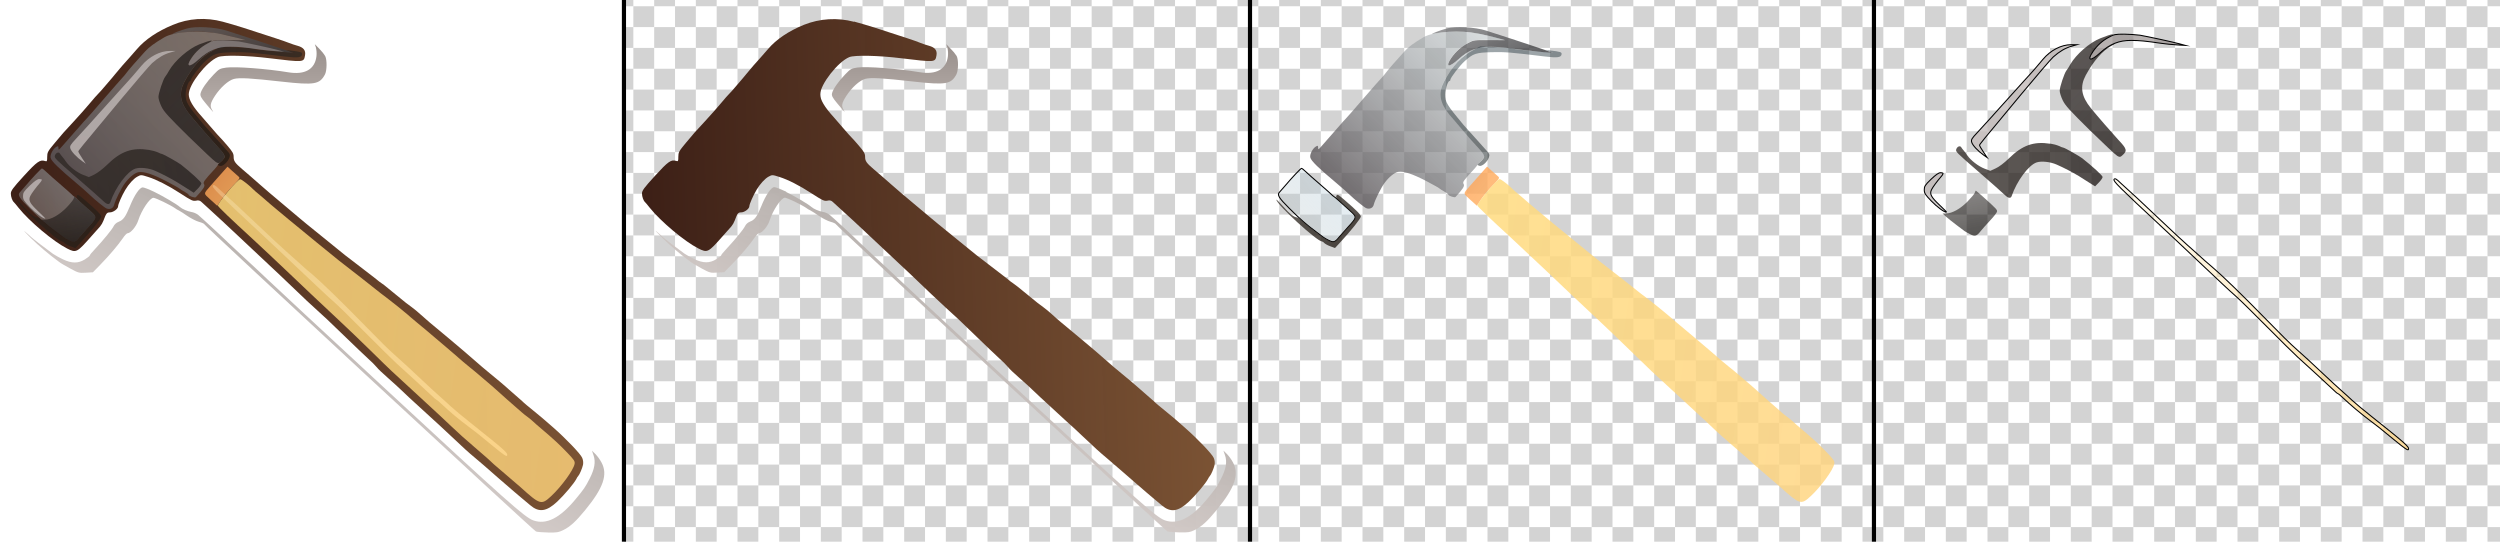 <?xml version="1.0" encoding="utf-8"?>
<!-- Generator: Adobe Illustrator 26.5.0, SVG Export Plug-In . SVG Version: 6.00 Build 0)  -->
<svg version="1.1" id="图层_1" xmlns="http://www.w3.org/2000/svg" xmlns:xlink="http://www.w3.org/1999/xlink" x="0px" y="0px"
	 viewBox="0 0 2400 520" style="enable-background:new 0 0 2400 520;" xml:space="preserve">
<style type="text/css">
	.st0{fill:none;}
	.st1{fill:#D3D3D3;}
	.st2{fill:url(#SVGID_1_);}
	.st3{fill:url(#bc1559d0-0185-425d-ae87-b48bf67afad0_00000166648657515991188870000002010568606511594381_);}
	.st4{fill:url(#b9acd7f0-92e9-4a30-8074-8485a3c92084_00000026135694591683535760000005679598316076772283_);}
	.st5{fill:url(#a2fa6891-f517-4d29-8d3f-0a565e87eb6e_00000000923609073486055990000016561537055432272771_);}
	.st6{fill:url(#ec6b7a18-6453-4bbb-9971-4043983d5620_00000125602384281612831550000011677056644453171894_);}
	.st7{fill:url(#e9737e71-72a0-44cf-85d5-81fd9181394d_00000054968866968777236180000002609526068020483232_);}
	.st8{fill:url(#a53a8b0b-6804-4a61-bf55-eed108537165_00000024691946405350931300000007225623292704475571_);}
	.st9{fill:url(#f98c0589-14c0-40f5-8b09-afb5a6743658_00000053509895583941033530000015778437292625882040_);}
	.st10{fill:url(#fad355a2-ec38-48be-a492-e7cdc6da7d0a_00000107565918863814780540000012857294570771102610_);}
	.st11{fill:url(#a47f2284-ecfa-44e3-ab7d-b2eb20ceeacf_00000176737720960120233850000016741635048619111857_);}
	.st12{fill:url(#a30c0e3b-776e-4ce7-9849-ea52b6db3e44_00000088835534677833067440000000138692653943552171_);}
	.st13{fill:url(#ec0686b8-50d1-4aff-834a-acb8272dc734_00000055675748929444840880000014549661069852713120_);}
	.st14{fill:url(#ac1ad38b-b384-4259-a44d-5639575f65ce_00000128475260504495508310000008892840808946643335_);}
	.st15{fill:url(#ab1dc3a6-a23b-452b-9578-8978c3be0ce3_00000112595648604259956380000004752485705963987104_);}
	.st16{fill:url(#b68d23b3-de20-47b9-8d4a-da28dd15ffe5_00000004507898655273058720000007677332549583794609_);}
	.st17{fill:url(#bed9c75b-ef9e-4af1-bda9-e28d3203d044_00000164485999031628851680000007419609860747404191_);}
	.st18{fill:url(#a1d29797-92cb-4c37-be5b-a85eaa643f6f_00000168820760665953640120000017283851805339411386_);}
	.st19{fill:url(#b8efdeb2-1dc0-4231-92c4-e6c8841075af_00000119096677142055084610000002633520521419949731_);}
	.st20{fill:url(#b1f6b426-197b-40b5-b3ed-b15f0f3cebc6_00000044891615307719928570000003520066943155082368_);}
	.st21{fill:url(#ee907bc2-9560-4fdb-be75-4a7b7586d11b_00000086672611439678219680000010638556604818786989_);}
	.st22{fill:url(#bf0a06a9-a77a-41f5-94ab-d82f86d70e18_00000065041289848278308930000005874580465188531368_);}
	.st23{fill:url(#a6507248-010c-4335-a2d3-44ae034fe732_00000103240654239976015720000016408805853156337807_);}
	.st24{fill:url(#f74187cc-b79a-40c6-a5d6-4b3d1d0c1126_00000154389990409410533440000013037876612261672858_);}
	.st25{fill:url(#bc3f94fd-3c89-4fc8-afb1-5f423a45d9d8_00000119115002745016696610000003631636554020808619_);}
	.st26{fill:url(#a6ca3df6-e703-407f-b3b0-56b855c90e46_00000033329581876324262380000003984957245382407296_);}
	
		.st27{fill:url(#e1fa1dcf-9c00-4ef0-9eb4-83e6a6116eca_00000048501730852038524570000004867535451776367019_);stroke:#000000;stroke-miterlimit:10;}
	.st28{fill:url(#a0b0bc53-1426-473c-ae4c-7dc78756b7ca_00000080176240467927329960000013531519399314137500_);}
	.st29{fill:url(#abaead51-3898-41f1-869d-12c449450f00_00000122711735208997546910000004599806096373102512_);}
	.st30{fill:url(#ad210fde-ae81-4263-9963-1924d82ae71a_00000074425333004891243210000017134582409658663101_);}
	
		.st31{fill:url(#b9edac4c-3615-4bfa-b991-557a0b8c0cf2_00000173135405560322492840000015051361295483564210_);stroke:#000000;stroke-miterlimit:10;}
	
		.st32{fill:url(#f8d26aaf-d5e4-44ca-acdd-1dfff9ec1bc3_00000014618639695113128570000013741802450748770235_);stroke:#000000;stroke-miterlimit:10;}
	.st33{fill:url(#f4aed0ab-f900-4b5a-9250-8b869c685406_00000083055588768126762390000002858151779654885025_);}
	
		.st34{fill:url(#a97df928-f055-4993-b4c4-9219b700a520_00000016786167471770066570000008822692664162551970_);stroke:#000000;stroke-miterlimit:10;}
	
		.st35{fill:url(#efd1f8b4-69d0-41fd-af36-783cfa7c7966_00000011715708757292843080000004940559561218017922_);stroke:#000000;stroke-miterlimit:10;}
	.st36{fill:url(#bc54e4f4-2ca3-4607-bfa9-bbf93b8ac73c_00000091017080944987703740000000888601428265560225_);}
	.st37{fill:none;stroke:#000000;stroke-width:4;stroke-miterlimit:10;}
</style>
<pattern  y="520" width="40" height="40" patternUnits="userSpaceOnUse" id="f862c228-58f5-4f0a-aeec-092dba2" viewBox="0 -40 40 40" style="overflow:visible;">
	<g>
		<rect y="-40" class="st0" width="40" height="40"/>
		<rect y="-40" class="st0" width="40" height="40"/>
		<rect y="-40" class="st1" width="20" height="20"/>
		<rect x="20" y="-20" class="st1" width="20" height="20"/>
	</g>
</pattern>
<g id="b78ecba1-5a8f-4a2c-bb82-97e630b1e891">
	<pattern  id="SVGID_1_" xlink:href="#f862c228-58f5-4f0a-aeec-092dba2" patternTransform="matrix(1 0 0 1 68 26)">
	</pattern>
	<rect x="599" class="st2" width="1801" height="520"/>
	<g id="a0903049-013e-40a2-970c-b1716adbdcc1">
		
			<linearGradient id="bc1559d0-0185-425d-ae87-b48bf67afad0_00000169526424063180563950000000195508611432926398_" gradientUnits="userSpaceOnUse" x1="-466.165" y1="23.299" x2="-467.165" y2="23.329" gradientTransform="matrix(549.6 0 0 471.52 256763.281 -10737.202)">
			<stop  offset="0" style="stop-color:#7B5334"/>
			<stop  offset="1" style="stop-color:#3A1D14;stop-opacity:0.99"/>
		</linearGradient>
		
			<path id="bc1559d0-0185-425d-ae87-b48bf67afad0" style="fill:url(#bc1559d0-0185-425d-ae87-b48bf67afad0_00000169526424063180563950000000195508611432926398_);" d="
			M213.7,20.8c12.9,3.5,22.2,6.5,50.5,15.8c5.8,1.9,11.9,4,13.5,4.7c2.6,1,5.2,1.9,7.8,2.6c5.9,1.6,8.2,4.5,7.3,9.4
			c-1.2,6.6-1.1,6.6-34.1,2.6c-21.8-2.7-44.4-3.2-49.5-1.1c-10.9,4.4-28,26.2-28,35.8c0,5.2,4.1,12.1,12.9,21.8
			c1,1.1,5.1,5.8,9.1,10.5s7.6,8.7,8,9s3.5,3.7,6.9,7.7c5.2,6.1,6.2,7.8,6.2,11c0,4,1.3,5.9,8.1,11.7l7,6c2,1.7,6.7,5.8,10.5,9.2
			s13.2,11.4,20.9,17.8s15.4,12.9,17.1,14.4s4.7,3.9,6.5,5.4s10.3,8.4,18.9,15.3s16.6,13.5,18,14.6c12.1,9.4,22.5,17.3,27.5,21.1
			c1.2,0.9,2.4,1.8,3.5,2.8c1.3,1.1,2.6,2.1,4,3c1.9,1.3,4,2.9,4.6,3.5s2.8,2.4,4.9,4c5,4,11.5,9.3,14,11.4c1.1,0.9,3.6,2.8,5.5,4.1
			c2.8,2.1,5.5,4.3,8,6.6c2.5,2.3,6.5,5.8,9,7.9s5.4,4.4,6.5,5.4s6.5,5.4,12,10c11,9.2,19.6,16.6,23,19.6
			c4.4,3.9,13.6,11.8,16.3,13.9c3.7,2.9,16.3,13.5,18.3,15.5c0.9,0.9,3.8,3.4,6.4,5.6s5.5,4.7,6.4,5.6c1.6,1.7,6.1,5.4,14.1,11.9
			c2.4,1.9,5.4,4.4,6.6,5.5s5.3,4.7,9.1,7.9c12.1,10.6,26.4,25.5,27.9,29.2c0.9,2.1,1.2,4.5,0.8,6.7c-0.7,3.3-3.5,9.8-4.5,10.6
			c-0.8,0.9-1.4,1.9-1.9,3c-2.3,4.4-11.5,15.3-18.3,21.7c-10.3,9.7-17.6,10.7-26,3.5c-2.4-2-6.3-5.3-8.6-7.2s-5.3-4.4-6.5-5.5
			s-4.9-4.2-8.1-7s-9.5-8.1-13.8-12s-11.3-9.8-15.3-13.2c-7.8-6.5-11.6-10-24.6-22.3c-4.4-4.1-8.5-8-9.1-8.5s-3.9-3.5-7.1-6.5
			c-21.7-19.8-29.2-26.7-31.4-29c-1.4-1.4-6.9-6.4-12.1-11s-9.9-9-10.4-9.9c-2.7-3-5.5-5.9-8.5-8.5c-4.2-3.9-13.9-13.1-21.6-20.6
			c-17.4-16.8-20.4-19.7-30.1-28.4c-4.3-3.8-10.5-9.7-13.9-13c-6.5-6.3-30.2-28.8-43.9-41.5c-4.4-4.1-11.7-10.9-16.1-15.1
			c-9-8.5-20.5-19.2-27.9-25.9c-2.7-2.5-5.8-5.3-6.8-6.2c-1.2-1.2-3-1.6-4.7-1.1c-3.3,0.7-4.5,0.1-15.6-7.1
			c-11.4-7.4-22.6-13.1-30.6-15.6c-6.9-2.2-7-2.2-10.5-0.3s-8.2,7-11.6,12.8c-3.3,5.6-6.8,13.6-6.8,15.5c0,2.6-4.6,6-8,6
			c-2.8,0-3.5,0.9-6.1,7.9c-0.8,2.1-1.9,4-3.3,5.7c-1.1,1.2-4.8,5.3-8.1,9.1c-14.2,16.1-14.7,16.4-23.6,11.9
			c-13-6.6-36-25.9-46.4-38.9c-2.2-2.8-4.2-5.2-4.6-5.5c-1.5-1.3-2.9-5.2-2.9-8.2c0-2.8,1.8-5.3,12.5-17
			c12.7-13.9,15.6-15.9,20.4-14.3c1.8,0.6,2,0.2,2-4s0.5-5.3,7.2-13.3c8.7-10.4,7.2-8.7,18.4-20.8c5-5.4,11.9-13.2,15.4-17.4
			s7-8.2,7.9-9s4.1-4.4,7.1-8s5.7-6.7,6-7s1.6-1.8,2.9-3.5c2.4-3.1,11.5-13.6,14.2-16.4c0.8-0.9,4-4.5,7-8
			c7.9-9.2,19.6-17.2,34.5-23.3C181,17.5,197.8,16.5,213.7,20.8"/>
		
			<linearGradient id="b9acd7f0-92e9-4a30-8074-8485a3c92084_00000160149365749273196690000000400602610522330005_" gradientUnits="userSpaceOnUse" x1="-463.702" y1="28.864" x2="-463.702" y2="27.863" gradientTransform="matrix(121.06 0 0 65.08 56388.738 -1769.603)">
			<stop  offset="0" style="stop-color:#B9B0AC"/>
			<stop  offset="1" style="stop-color:#99908C"/>
		</linearGradient>
		
			<path id="b9acd7f0-92e9-4a30-8074-8485a3c92084" style="fill:url(#b9acd7f0-92e9-4a30-8074-8485a3c92084_00000160149365749273196690000000400602610522330005_);" d="
			M312.2,53.9c1.8,3.4,1.7,13.8-0.2,17.5c-5.1,9.6-10.1,10.5-41.3,7c-30.2-3.4-40.9-4-46.2-2.6s-12.9,8.2-18.2,16.3
			c-4.5,6.9-5,9.9-2.5,13.7c2.4,3.6-0.3,0.8-6.6-6.9c-4.3-5.2-5.1-6.9-4.7-9.1c0.8-3.8,6-11.4,12.6-18.2c5.3-5.5,5.9-5.8,12.1-6.7
			c8.7-1.2,39,1.1,59.5,4.5c15.9,2.7,25.6-2.8,27.1-15.4c0.3-2.8,0.1-5.6-0.5-8.3l-1.1-3.3l4.4,4.5C308.7,49,310.6,51.3,312.2,53.9"
			/>
		
			<linearGradient id="a2fa6891-f517-4d29-8d3f-0a565e87eb6e_00000147204413376534149690000012818017469011316124_" gradientUnits="userSpaceOnUse" x1="-467.105" y1="24.16" x2="-466.235" y2="23.16" gradientTransform="matrix(557.04 0 0 331.3 260260.609 -7489.844)">
			<stop  offset="0" style="stop-color:#FEF3F1;stop-opacity:0.98"/>
			<stop  offset="1" style="stop-color:#908C88;stop-opacity:0.99"/>
		</linearGradient>
		
			<path id="a2fa6891-f517-4d29-8d3f-0a565e87eb6e" style="fill:url(#a2fa6891-f517-4d29-8d3f-0a565e87eb6e_00000147204413376534149690000012818017469011316124_);" d="
			M148.5,184.4c8.2,4,21.3,11.7,24.3,14.4c2.2,1.9,7.1,4,10.9,4.7c2.3,0.4,4.4,1.3,6.3,2.6c2.4,1.9,24.6,22.4,29.1,26.9
			c1.4,1.4,8.8,8.3,16.5,15.4s17.4,16.1,21.5,20.1s54.1,50.4,111,103.1c118.5,109.8,135.6,125,143.9,128
			c12.4,4.4,25.4-2.1,40.5-20.3c8.2-9.9,9.3-11.5,13.5-19.7c4.8-9.3,6-16.2,3.8-22.5l-1.5-4.4l3.2,3.1c2.3,2.4,4.3,5.2,5.9,8.1
			c6.3,11.6,2,24.3-15.7,45.9c-8.6,10.5-14.3,15.8-20.6,18.9c-4.9,2.4-6.5,2.7-15,2.5c-5.2-0.1-10.5-0.5-11.6-1
			c-2.4-1-317.8-293.1-318.2-294.8c-0.2-0.6-2.5-1.7-5.2-2.4s-8.1-3.5-12-6.2c-2.5-1.8-5-3.4-7.7-4.9c-1.1-0.5-2.2-1.1-3.2-1.9
			c-4.5-3.2-18.8-10.1-20.9-10.1c-3.5,0-11.5,11.9-14.7,22c-1.8,5.5-7.2,12-10.1,12c-0.8,0-2.8,2.1-4.6,4.8
			c-4.6,6.7-12.9,16.5-21.4,25.2l-7.3,7.5l-6.8,0.4c-6.5,0.4-7.2,0.2-14.9-4c-4.5-2.4-9.3-5.2-10.8-6.4
			c-9.7-7.1-18.9-14.9-27.5-23.3c-5.2-5.2-7.5-7.7-5-5.6s5,4.3,5.5,4.9c1,1.1,14.9,11.8,21.2,16.3c3,1.9,6.2,3.7,9.4,5.2
			c8.5,4.1,14.8,4.1,21.2,0.1c2.6-1.6,4.7-3.3,4.7-3.8s2.1-3.1,4.8-5.9c8.8-9.5,16.5-18.9,18-22c1-2,2.8-3.6,4.9-4.4
			c4.4-1.6,6.7-4.9,10.8-14.9c4.3-10.7,9.3-18.1,12.3-18.1C138.3,179.9,143.4,181.9,148.5,184.4"/>
	</g>
	<g id="ea3c522b-504a-4ca3-ae5a-3d973439e540">
		
			<linearGradient id="ec6b7a18-6453-4bbb-9971-4043983d5620_00000092419865695353387410000008945679002225410459_" gradientUnits="userSpaceOnUse" x1="-464.401" y1="32.584" x2="-462.901" y2="33.584" gradientTransform="matrix(115.31 0 0 36.74 53672.359 -1167.572)">
			<stop  offset="0" style="stop-color:#747477;stop-opacity:0.62"/>
			<stop  offset="1" style="stop-color:#2D2D2F;stop-opacity:0.88"/>
		</linearGradient>
		
			<path id="ec6b7a18-6453-4bbb-9971-4043983d5620" style="fill:url(#ec6b7a18-6453-4bbb-9971-4043983d5620_00000092419865695353387410000008945679002225410459_);" d="
			M217.2,29.3c23.3,7.4,63.9,21,63.7,21.2c-0.6,0.6-22.5-1.7-44.7-4.7c-5.1-0.6-10.2-0.9-15.3-0.9c-11.8-0.1-20.7,3.5-30,12
			s-13,7.6-6.8-1.4c4.2-6,9.8-10.9,16.3-14.3c5.1-2.7,5.7-2.8,20.3-2.7l15,0.1l-7-1.9c-26-7.1-40.6-8.1-62.5-4.2
			c-3.4,0.6,7.2-3.5,13.5-5.2C188.1,25,206.9,26,217.2,29.3"/>
		
			<linearGradient id="e9737e71-72a0-44cf-85d5-81fd9181394d_00000095298289042859395740000007458435106872812191_" gradientUnits="userSpaceOnUse" x1="-464.435" y1="24.326" x2="-465.525" y2="25.326" gradientTransform="matrix(187.15 0 0 170.26 87175.57 -4100.195)">
			<stop  offset="0" style="stop-color:#B2BDC0;stop-opacity:0.42"/>
			<stop  offset="1" style="stop-color:#4D4548;stop-opacity:0.89"/>
		</linearGradient>
		
			<path id="e9737e71-72a0-44cf-85d5-81fd9181394d" style="fill:url(#e9737e71-72a0-44cf-85d5-81fd9181394d_00000095298289042859395740000007458435106872812191_);" d="
			M212.7,32.8c4.9,1.1,12.1,2.8,16,3.8l7,1.9l-15-0.1c-14.6-0.1-15.2,0-20.3,2.7c-6.5,3.4-12.1,8.4-16.3,14.3
			c-6.1,8.8-2.4,9.9,6.3,1.9c5.4-5,12.4-9.5,14.5-9.4c0.4,0-0.9,0.9-3,2c-8.5,4.5-17.3,14.6-24.8,28.4c-5.8,10.8-4.3,20.2,5,31.6
			c5.4,6.7,22.2,26,25.9,29.9c6.9,7.3,8.4,9.7,7.2,11.9c-1,1.5-2.2,2.8-3.6,3.9c-1.4,1.1-2.5,2.3-2.5,2.7s-1.3,2.1-2.9,3.9
			c-10.6,11.5-11.5,12.8-10.3,14.7s-0.7,4.7-7.9,12.4c-0.9,0.9-6.9-1.1-6.9-2.3c0-0.4-1.9-1.8-4.2-3.1c-1.7-0.8-3.3-1.8-4.8-3
			c-0.3-0.4-5.8-3.4-12.2-6.8c-13.1-6.9-21.9-9.7-27-8.8c-3.6,0.7-8.8,4.9-13,10.6c-3.4,4.6-9.4,16.7-10.3,20.6
			c-0.7,3.4-3.8,4.9-7.2,3.7c-1.8-0.6-11.6-8.6-15.9-12.8c-2.7-2.6-7.8-7.1-12.9-11.4c-17.1-14.3-24.3-21.3-25-24.4
			c-0.8-3,2.4-9,5.6-10.7c1.6-0.9,1.9-0.7,1.9,1.3c0,2.1,0.3,2,3.2-1.4c10-11.3,14.8-16.8,17.9-20.3c1.8-2.2,4.3-4.9,5.4-6
			s9-10.1,17.5-20s16.4-18.8,17.5-20c1.3-1.3,2.5-2.8,3.6-4.3c1.6-2.3,9.9-11.9,17.9-20.6c4.2-4.6,8.9-8,18.5-13.7
			C167.5,30,193.1,28.6,212.7,32.8"/>
		
			<linearGradient id="a53a8b0b-6804-4a61-bf55-eed108537165_00000119813959144966012270000005110386142343591359_" gradientUnits="userSpaceOnUse" x1="-463.546" y1="26.333" x2="-463.546" y2="25.332" gradientTransform="matrix(116.3 0 0 114.6 54142.363 -2857.596)">
			<stop  offset="0" style="stop-color:#00090A;stop-opacity:0.47"/>
			<stop  offset="1" style="stop-color:#00161F;stop-opacity:0.38"/>
		</linearGradient>
		
			<path id="a53a8b0b-6804-4a61-bf55-eed108537165" style="fill:url(#a53a8b0b-6804-4a61-bf55-eed108537165_00000119813959144966012270000005110386142343591359_);" d="
			M243.4,46.8c1.4,0.5,8.8,1.5,16.4,2.1s15.7,1.3,17.9,1.6l4,0.5l-3.5-1.5l-3.5-1.5l3.5,0.4c11.3,1.4,12.1,1.7,11.8,3.9
			c-0.4,3-4.2,3.4-16.3,2c-31.7-3.9-38.8-4.5-51-4.1c-14.9,0.4-17.6,1.3-25.6,8.5c-5.1,4.6-13.9,16.1-13.9,18.1
			c0.1,0.5-0.3,1-0.9,1.1c-1.5,0-4.1,8.3-4.1,12.8c0,7.4,1.5,9.9,17.5,29.1c1.1,1.3,3.4,3.8,5,5.6s5.7,6.2,9,10s6.7,7.6,7.5,8.4
			c3.6,3.8,4,4.8,3,7.6c-1.6,4.3-6.4,8.5-8.9,7.9c-2.7-0.7-2.7-1.1,0.4-3.5c1.4-1.1,2.6-2.4,3.6-3.9c1.1-2.1-0.4-4.6-7.2-11.9
			c-3.7-3.9-20.4-23.3-25.9-29.9c-9.3-11.4-10.8-20.8-5-31.6c8.2-15.3,16.1-23.9,27.8-30.1l6.8-3.6l14.6,0.6
			C234.3,45.5,242,46.2,243.4,46.8"/>
		
			<linearGradient id="f98c0589-14c0-40f5-8b09-afb5a6743658_00000132791941274247627670000009884113708212478356_" gradientUnits="userSpaceOnUse" x1="-453.026" y1="33.047" x2="-454.026" y2="32.157" gradientTransform="matrix(32.93 0 0 37.58 15148.78 -1045.902)">
			<stop  offset="0" style="stop-color:#FFB567;stop-opacity:0.83"/>
			<stop  offset="1" style="stop-color:#FFA052;stop-opacity:0.79"/>
		</linearGradient>
		
			<path id="f98c0589-14c0-40f5-8b09-afb5a6743658" style="fill:url(#f98c0589-14c0-40f5-8b09-afb5a6743658_00000132791941274247627670000009884113708212478356_);" d="
			M228.8,169.3c1.9,1.6,1.7,1.9-5.1,8.9c-4,4.2-7.7,8.6-11.1,13.3l-4,6.1l-6.4-5.8c-7.1-6.4-7.1-5.4-0.1-13.4
			c1.9-2.2,6.4-7.3,9.9-11.2l6.4-7.2l4.2,3.8C225.1,165.9,227.8,168.4,228.8,169.3"/>
		
			<linearGradient id="fad355a2-ec38-48be-a492-e7cdc6da7d0a_00000000185336694042815490000014219129613350015636_" gradientUnits="userSpaceOnUse" x1="-460.77" y1="27.545" x2="-461.77" y2="28.355" gradientTransform="matrix(73.71 0 0 70.37 34057.781 -1770.973)">
			<stop  offset="0" style="stop-color:#BEDAEC;stop-opacity:0.45"/>
			<stop  offset="1" style="stop-color:#B8C2C2;stop-opacity:0.29"/>
		</linearGradient>
		
			<path id="fad355a2-ec38-48be-a492-e7cdc6da7d0a" style="fill:url(#fad355a2-ec38-48be-a492-e7cdc6da7d0a_00000000185336694042815490000014219129613350015636_);" d="
			M42.4,163.2c2.3,2.2,12.2,11,18.3,16.2c3.2,2.8,6.9,6,8.1,7.2c0.8,0.9,1.6,1.6,2.6,2.2c0.4,0,7.4,6.2,17.1,15.1
			c4.8,4.5,4.6,5.3-3.3,13.9c-3.3,3.6-7.2,8-8.7,9.8c-4,5.1-5.6,5.6-10.4,3.1c-1.8-0.9-3.6-1.9-5.3-3.1c-0.6-0.5-3.6-2.8-6.6-5
			c-8.5-6.2-15.7-12.5-25.7-22.5s-11.9-13-9.4-15.5c0.9-0.9,3.4-3.8,5.6-6.4c6.3-7.5,14.8-16.5,15.6-16.5
			C41.1,162.1,41.8,162.5,42.4,163.2"/>
		
			<linearGradient id="a47f2284-ecfa-44e3-ab7d-b2eb20ceeacf_00000067206810722010832910000015190241019634142888_" gradientUnits="userSpaceOnUse" x1="-465.662" y1="23.804" x2="-466.662" y2="23.674" gradientTransform="matrix(342.61 0 0 309.92 160093.656 -7029.514)">
			<stop  offset="0" style="stop-color:#FFD47D;stop-opacity:0.81"/>
			<stop  offset="1" style="stop-color:#FFDA7D;stop-opacity:0.84"/>
		</linearGradient>
		
			<path id="a47f2284-ecfa-44e3-ab7d-b2eb20ceeacf" style="fill:url(#a47f2284-ecfa-44e3-ab7d-b2eb20ceeacf_00000067206810722010832910000015190241019634142888_);" d="
			M236.1,175.6c2.5,2,5.5,4.6,6.6,5.8s4.2,3.8,6.9,6s5.6,4.7,6.5,5.6s5.7,4.9,10.6,9s9.5,7.9,10.1,8.4c1.4,1.2,3.8,3.2,27.4,22.5
			c22.3,18.2,21.8,17.8,33.1,26.5c5,3.9,14,10.8,19.8,15.5s11.9,9.4,13.5,10.5c3.6,2.6,19.9,15.7,20.6,16.5c0.3,0.3,4.5,4,9.5,8.1
			s12.2,10.1,16.1,13.5s9.2,7.8,11.8,10s5.8,4.9,7,6c5.4,4.8,13.4,11.6,16.1,13.7c1.6,1.3,3.2,2.5,3.5,2.8
			c0.5,0.5,8.4,7.2,15.4,13.1c1.6,1.3,4.1,3.5,5.6,4.9c4.9,4.5,15.4,13.8,19.4,17.2c2.1,1.8,4.6,4,5.5,4.8c1.6,1.4,3.2,2.7,4.9,3.9
			c1.9,1.4,3.8,2.9,5.5,4.5c1.2,1.2,4.9,4.4,8.1,7.1c11.9,10.1,17.2,15,24.8,22.9c6.8,7.1,7.7,8.4,7.2,11
			c-1.1,5.9-12.6,21.7-22.6,31c-9.3,8.6-10.5,8.3-29.5-8.9c-1.2-1.1-4.4-3.8-7-6s-5.2-4.4-5.8-5s-4-3.5-7.6-6.5s-7.2-6.2-8-7.1
			s-6.5-5.9-12.5-11c-11.7-10-19.6-17.1-25.5-22.8c-2-1.9-6.7-6.4-10.5-9.9l-13-12c-6.6-6.1-26.2-24.2-33.2-30.6
			c-2.4-2.2-11.9-11.4-21-20.4s-23-22.2-30.7-29.4c-13-12.1-37.9-35.6-50-47.2c-5.5-5.3-28.2-26.6-32.6-30.6
			c-20.3-18.6-32.9-30.6-32.9-31.6c0-2.8,18.9-25.3,21.3-25.3C231,171.9,233.5,173.5,236.1,175.6"/>
		
			<linearGradient id="a30c0e3b-776e-4ce7-9849-ea52b6db3e44_00000044856352370305752890000011271956822467343518_" gradientUnits="userSpaceOnUse" x1="-462.394" y1="29.378" x2="-461.144" y2="30.378" gradientTransform="matrix(81 0 0 51.12 37466 -1319.88)">
			<stop  offset="0" style="stop-color:#28221B;stop-opacity:0.71"/>
			<stop  offset="1" style="stop-color:#271F19;stop-opacity:0.82"/>
		</linearGradient>
		
			<path id="a30c0e3b-776e-4ce7-9849-ea52b6db3e44" style="fill:url(#a30c0e3b-776e-4ce7-9849-ea52b6db3e44_00000044856352370305752890000011271956822467343518_);" d="
			M81.9,192.4c11.6,10,15.3,13.8,15.3,15.6s-9.2,13.3-19.8,24.8l-5,5.4l-4.6-1.7c-2.5-0.9-5.1-2.4-5.8-3.2c-0.5-0.7-1.3-1.2-2.1-1.4
			c-4.7,0-43.8-35.8-43.8-40.1c0-0.5,3,2.5,6.6,6.6c6.2,7.1,10.6,10.5,13.6,10.5c0.7,0,3.2,1.8,5.6,4s7.3,6.2,11,9s7.2,5.4,7.8,5.9
			c1.7,1.1,3.4,2.1,5.3,3c4.8,2.4,6.4,2,10.4-3.1c1.4-1.8,5.3-6.2,8.7-9.8s6.3-7.4,6.7-8.4c0.7-2-1-3.8-13-14.2
			c-4.3-3.8-5.7-5.6-5.2-6.8C74.4,186.2,75,186.5,81.9,192.4"/>
	</g>
	<g id="a0a4fd79-f360-4997-bc7f-4820ad6890eb">
		
			<linearGradient id="ec0686b8-50d1-4aff-834a-acb8272dc734_00000061440705827624888230000013591008102042770367_" gradientUnits="userSpaceOnUse" x1="-459.958" y1="26.224" x2="-460.488" y2="25.224" gradientTransform="matrix(63.32 0 0 117.7 29327.869 -2930.2)">
			<stop  offset="0" style="stop-color:#292320;stop-opacity:0.8"/>
			<stop  offset="1" style="stop-color:#221C1A;stop-opacity:0.74"/>
		</linearGradient>
		
			<path id="ec0686b8-50d1-4aff-834a-acb8272dc734" style="fill:url(#ec0686b8-50d1-4aff-834a-acb8272dc734_00000061440705827624888230000013591008102042770367_);" d="
			M199.2,41.9c-6.1,3.3-11.2,7.9-15.1,13.6c-6.1,8.8-2.4,9.8,6.3,1.8c5.4-5,12.4-9.5,14.5-9.4c0.4,0-0.9,0.9-3,2
			c-8.5,4.5-17.3,14.6-24.8,28.4c-5.8,10.8-4.3,20.2,5,31.6c5.4,6.7,22.2,26,25.9,29.9c8.8,9.3,9.3,10.9,4.2,15.4
			c-1.9,1.7-2.4,1.8-4.8,0.5c-1.5-0.8-13.2-11.8-26.1-24.4c-19.6-19.3-23.9-24-26.3-29c-1.6-3.3-2.9-7.4-2.9-9.2
			c0-3.5,4.5-16.9,6.4-19.3c1.4-1.9,2.7-3.9,3.8-6c5.6-9.7,18.6-21,29-25.2C203.1,38.1,207,37.7,199.2,41.9"/>
		
			<linearGradient id="ac1ad38b-b384-4259-a44d-5639575f65ce_00000024002643628877114140000011201147061847114170_" gradientUnits="userSpaceOnUse" x1="-462.19" y1="39.024" x2="-462.94" y2="38.024" gradientTransform="matrix(91.66 0 0 23.9 42619.363 -866.799)">
			<stop  offset="0" style="stop-color:#9A8E8C;stop-opacity:0.69"/>
			<stop  offset="1" style="stop-color:#908887;stop-opacity:0.65"/>
		</linearGradient>
		
			<path id="ac1ad38b-b384-4259-a44d-5639575f65ce" style="fill:url(#ac1ad38b-b384-4259-a44d-5639575f65ce_00000024002643628877114140000011201147061847114170_);" d="
			M229.2,39.8c7.9,1.4,31.5,6.5,38,8.3l5.5,1.5l-8-0.5c-4.4-0.3-11.1-0.9-15-1.5c-15.9-2.3-20.4-2.7-28.8-2.8
			c-11.8-0.1-20.7,3.5-30,12c-9.2,8.4-13,7.6-6.8-1.4c3.9-5.7,9-10.4,15.1-13.6c5-2.8,6.3-3,15-3C219.2,38.9,224.3,39.3,229.2,39.8"
			/>
		
			<linearGradient id="ab1dc3a6-a23b-452b-9578-8978c3be0ce3_00000144320893957889596910000002619630165600247215_" gradientUnits="userSpaceOnUse" x1="-462.916" y1="26.526" x2="-462.986" y2="25.526" gradientTransform="matrix(101.23 0 0 108.2 46983.242 -2711.871)">
			<stop  offset="0" style="stop-color:#C8C0BE;stop-opacity:0.77"/>
			<stop  offset="1" style="stop-color:#BEB6B5;stop-opacity:0.8"/>
		</linearGradient>
		
			<path id="ab1dc3a6-a23b-452b-9578-8978c3be0ce3" style="fill:url(#ab1dc3a6-a23b-452b-9578-8978c3be0ce3_00000144320893957889596910000002619630165600247215_);" d="
			M163.5,50.4c-6,1.6-11.8,5.1-17.6,10.3c-2.2,2-16.1,18.2-31,36.1c-39.5,47.5-39.7,47.7-39.7,48.7c0,0.5,1.6,3.3,3.6,6.3l3.6,5.4
			l-3.4-2.4c-5.4-3.8-10.7-9.5-11.5-12.4c-0.6-2.3,0.2-3.5,5.2-8.9c3.2-3.4,9-9.8,12.9-14.1s8.1-9.1,9.5-10.6
			c3.1-3.3,15.9-17.5,23-25.5c2.9-3.3,5.6-6.2,5.9-6.5c0.7-0.7,6.4-7.2,11.9-13.8c7.4-8.7,17.7-14.1,27.2-14.1h5.5L163.5,50.4"/>
		
			<linearGradient id="b68d23b3-de20-47b9-8d4a-da28dd15ffe5_00000161604691501134739850000017935663379109298087_" gradientUnits="userSpaceOnUse" x1="-464.75" y1="29.739" x2="-463.75" y2="29.709" gradientTransform="matrix(140.79 0 0 52.65 65483.582 -1395.51)">
			<stop  offset="0" style="stop-color:#2D2622;stop-opacity:0.76"/>
			<stop  offset="1" style="stop-color:#292320;stop-opacity:0.81"/>
		</linearGradient>
		
			<path id="b68d23b3-de20-47b9-8d4a-da28dd15ffe5" style="fill:url(#b68d23b3-de20-47b9-8d4a-da28dd15ffe5_00000161604691501134739850000017935663379109298087_);" d="
			M142.9,143.9c3.1,0.5,6.1,1.3,9,2.5c1.2,0.7,2.5,1.2,3.9,1.5c0.9,0,15.5,8.2,17.9,10.1c9.7,7.6,19.6,16.7,19.6,18
			c0,0.9-1.6,3.3-3.6,5.3L186,185l-3.2-2c-1.7-1.1-4.4-2.8-6-3.8s-4.4-2.8-6.4-4c-6.9-4.2-14.1-7.9-21.4-11.2
			c-6.1-2.7-14.6-3.6-19.1-2.1c-7.7,2.6-19.1,17.9-24,32.3c-0.8,2.4-3.1,2.2-6-0.5c-7.2-6.6-12.6-11.4-25.1-22.2
			c-22.6-19.6-22.8-19.9-22.1-22.2c0.9-2.7,3.7-3.8,4.8-1.9c0.6,1,1.3,1.9,2.1,2.8c1.3,1.5,2.5,3.1,3.6,4.8c3.4,5,10.8,10.7,16.9,13
			l5.2,2l5.2-2.4c3.1-1.6,8.1-5.3,12.5-9.6C116,145.2,127,141.4,142.9,143.9"/>
		
			<linearGradient id="bed9c75b-ef9e-4af1-bda9-e28d3203d044_00000090276936949006733920000006885869332472945037_" gradientUnits="userSpaceOnUse" x1="-445.954" y1="33.032" x2="-446.284" y2="32.032" gradientTransform="matrix(21.48 0 0 38 9615.609 -1046)">
			<stop  offset="0" style="stop-color:#C2BCBC;stop-opacity:0.8"/>
			<stop  offset="1" style="stop-color:#C1B9B8;stop-opacity:0.8"/>
		</linearGradient>
		
			<path id="bed9c75b-ef9e-4af1-bda9-e28d3203d044" style="fill:url(#bed9c75b-ef9e-4af1-bda9-e28d3203d044_00000090276936949006733920000006885869332472945037_);" d="
			M40.2,172.7c-0.4,1-1,2-1.8,2.8c-3.8,4.3-8.3,10.4-9.4,12.8c-1.9,4.1-0.3,7,7.6,14.5c4.1,3.9,7.3,7.1,7,7.1
			c-2.3,0-9.1-5-14.7-10.8c-5.9-6.2-6.8-7.5-6.8-10.8s0.7-4.5,6.5-10.1c4.4-4.2,7.3-6.3,9-6.3C39.1,171.9,40.3,172.2,40.2,172.7"/>
		
			<linearGradient id="a1d29797-92cb-4c37-be5b-a85eaa643f6f_00000118386246722098115150000017975005677401281181_" gradientUnits="userSpaceOnUse" x1="-465.841" y1="24.467" x2="-465.921" y2="23.467" gradientTransform="matrix(282.77 0 0 259.96 132082.438 -5926.683)">
			<stop  offset="0" style="stop-color:#FFD98F;stop-opacity:0.81"/>
			<stop  offset="1" style="stop-color:#FFEEC4;stop-opacity:0.31"/>
		</linearGradient>
		
			<path id="a1d29797-92cb-4c37-be5b-a85eaa643f6f" style="fill:url(#a1d29797-92cb-4c37-be5b-a85eaa643f6f_00000118386246722098115150000017975005677401281181_);" d="
			M222.2,192.3c3,2.7,9.8,9,15,14c23.5,22.3,33.1,31.2,48.3,44.6c2.2,1.9,4.9,4.4,6.1,5.5c1.1,1.1,4.8,4.2,8.1,6.9
			c7.1,5.9,28.5,26.6,47.4,46c19.6,20,24.9,25.3,33.1,32.6c4,3.6,8.5,7.6,10,9s8.3,7.7,15.1,14.1s14.6,13.6,17.4,16s7.2,6.5,10,9.1
			s11.3,9.7,19,15.8c33,26.3,36.1,29,35.1,31.5c-0.4,1.2-3.6-1-13-8.7c-6.8-5.6-13.7-11.2-15.3-12.5l-8.9-6.8
			c-9-6.7-17.7-14-25.9-21.7c-2.2-2.1-4.2-3.8-4.5-3.8s-2.9-2.1-5.6-4.8c-5.7-5.4-23.8-22.1-32.9-30.2c-3.3-3-16.6-16.1-29.6-29.2
			s-26-25.9-29-28.5s-9.3-8.4-14-12.8s-15-14.2-22.9-21.6s-16-15.1-18-17s-9.7-9.1-17.1-16c-41.1-38.2-47.1-44.1-45.8-45.7
			c0.9-1.1,2.2-0.4,6.7,4c3.1,2.9,8.1,7.5,11.1,10.2"/>
		
			<linearGradient id="b8efdeb2-1dc0-4231-92c4-e6c8841075af_00000032638165464323417360000005867663546677109154_" gradientUnits="userSpaceOnUse" x1="-458.855" y1="30.81" x2="-458.605" y2="31.81" gradientTransform="matrix(52.23 0 0 43.37 24024.85 -1149.97)">
			<stop  offset="0" style="stop-color:#1E1917;stop-opacity:0.52"/>
			<stop  offset="1" style="stop-color:#080502;stop-opacity:0.61"/>
		</linearGradient>
		
			<path id="b8efdeb2-1dc0-4231-92c4-e6c8841075af" style="fill:url(#b8efdeb2-1dc0-4231-92c4-e6c8841075af_00000032638165464323417360000005867663546677109154_);" d="
			M78.2,194.6c14,12.6,14.2,12.9,13.6,14.9c-0.3,1-3.3,4.8-6.7,8.4s-7.2,8-8.7,9.8c-4,5.1-5.6,5.6-10.4,3.1c-1.8-0.9-3.6-1.9-5.3-3
			c-0.6-0.5-4.1-3.1-7.7-5.8s-8.1-6.3-10-8l-3.4-3.1h3.5c5.7,0,13.6-4.4,20.5-11.4c3.5-3.6,6.6-7.4,7-8.5c0.2-0.7,0.5-1.4,0.9-2
			C71.7,188.9,74.7,191.5,78.2,194.6"/>
	</g>
</g>
<g id="eb090005-9149-49a2-8acc-8ae1153de662">
	<g id="a61ceae2-c5ce-4f21-a2c4-7ea0ca993c34">
		
			<linearGradient id="b1f6b426-197b-40b5-b3ed-b15f0f3cebc6_00000063633068771902250980000012902927085664279483_" gradientUnits="userSpaceOnUse" x1="-465.065" y1="23.299" x2="-466.065" y2="23.329" gradientTransform="matrix(549.6 0 0 471.52 256763.281 -10737.202)">
			<stop  offset="0" style="stop-color:#7B5334"/>
			<stop  offset="1" style="stop-color:#3A1D14;stop-opacity:0.99"/>
		</linearGradient>
		
			<path id="b1f6b426-197b-40b5-b3ed-b15f0f3cebc6" style="fill:url(#b1f6b426-197b-40b5-b3ed-b15f0f3cebc6_00000063633068771902250980000012902927085664279483_);" d="
			M819.9,20.7c12.9,3.5,22.2,6.5,50.5,15.8c5.8,1.9,11.8,4,13.5,4.8c2.6,1,5.2,1.9,7.8,2.6c5.9,1.6,8.2,4.5,7.3,9.4
			c-1.2,6.6-1.1,6.6-34.1,2.6c-21.8-2.7-44.4-3.1-49.5-1.1c-10.9,4.4-28,26.2-28,35.8c0,5.2,4.1,12.1,12.9,21.8
			c1,1.1,5.1,5.8,9.1,10.5s7.6,8.7,8,9s3.5,3.7,6.9,7.7c5.2,6.1,6.2,7.8,6.2,11c0,4,1.3,5.9,8.1,11.7l7,6c2,1.7,6.7,5.8,10.5,9.2
			s13.2,11.4,20.9,17.8s15.4,12.9,17.2,14.4s4.7,3.9,6.5,5.4s10.3,8.4,18.8,15.3s16.6,13.5,18,14.6c12.2,9.4,22.5,17.3,27.5,21.1
			c1.2,0.9,2.4,1.8,3.5,2.8c1.3,1.1,2.6,2.1,4,3c1.9,1.3,4,2.9,4.7,3.5s2.8,2.4,4.9,4c5,4,11.5,9.3,14,11.4c1.1,0.9,3.6,2.8,5.5,4.1
			c2.8,2.1,5.5,4.3,8,6.6c2.5,2.3,6.5,5.9,9,7.9s5.4,4.5,6.5,5.4l12,10c11,9.2,19.7,16.5,23,19.6c4.3,3.9,13.6,11.8,16.3,13.9
			c3.7,2.9,16.3,13.6,18.3,15.5c0.9,0.9,3.8,3.4,6.4,5.6s5.5,4.7,6.4,5.6c1.6,1.7,6.1,5.4,14.1,11.9c2.4,1.9,5.4,4.4,6.6,5.5
			s5.3,4.7,9.1,8c12.1,10.6,26.4,25.5,27.9,29.2c0.9,2.1,1.2,4.5,0.8,6.7c-0.7,3.3-3.5,9.8-4.5,10.6c-0.7,0.9-1.4,1.9-1.9,3
			c-2.3,4.4-11.5,15.3-18.3,21.7c-10.3,9.7-17.6,10.7-26,3.5c-2.4-2-6.3-5.3-8.6-7.2s-5.3-4.4-6.5-5.5s-4.9-4.2-8.1-7
			s-9.4-8.1-13.8-12s-11.3-9.8-15.3-13.2c-7.8-6.5-11.6-10-24.6-22.3c-4.4-4.1-8.4-8-9.1-8.5s-3.9-3.5-7.2-6.5
			c-21.7-19.9-29.1-26.8-31.4-29.1c-1.4-1.4-6.8-6.4-12.1-11s-9.9-9-10.4-9.9c-2.7-3-5.5-5.9-8.5-8.5c-4.2-3.9-13.9-13.1-21.6-20.6
			c-17.3-16.8-20.4-19.7-30.1-28.4c-4.3-3.9-10.5-9.7-13.9-13c-6.4-6.3-30.2-28.8-43.9-41.5c-4.4-4.1-11.7-10.9-16.1-15.1
			c-9-8.5-20.5-19.2-28-25.9c-2.7-2.5-5.8-5.3-6.8-6.2c-1.2-1.2-3-1.6-4.7-1.1c-3.3,0.7-4.5,0.1-15.7-7.1
			c-11.3-7.4-22.6-13.1-30.6-15.6c-6.9-2.2-7-2.2-10.5-0.3s-8.2,7-11.6,12.8c-3.3,5.6-6.8,13.6-6.8,15.5c0,2.5-4.6,6-8,6
			c-2.8,0-3.5,0.9-6.1,7.9c-0.8,2.1-1.9,4-3.3,5.7c-1.1,1.3-4.8,5.3-8.1,9.1c-14.2,16.1-14.7,16.3-23.7,11.8
			c-13-6.6-36-25.9-46.4-38.9c-2.2-2.8-4.2-5.2-4.6-5.5c-1.5-1.3-2.9-5.2-2.9-8.2c0-2.8,1.8-5.3,12.5-17
			c12.7-13.9,15.5-15.9,20.4-14.3c1.8,0.6,2,0.2,2-4s0.5-5.3,7.2-13.3c8.7-10.4,7.2-8.7,18.4-20.8c5-5.4,11.9-13.2,15.4-17.4
			s7-8.2,7.9-9s4.1-4.4,7.1-8s5.7-6.7,6-7s1.6-1.8,2.9-3.5c2.4-3.1,11.5-13.6,14.2-16.4c0.8-0.9,4-4.5,7-8
			c7.9-9.3,19.6-17.2,34.5-23.3c15.3-6.1,32.1-7.1,48-2.9"/>
		
			<linearGradient id="ee907bc2-9560-4fdb-be75-4a7b7586d11b_00000036247848987604745390000011452812729570835352_" gradientUnits="userSpaceOnUse" x1="-458.694" y1="28.864" x2="-458.694" y2="27.864" gradientTransform="matrix(121.06 0 0 65.08 56388.738 -1769.603)">
			<stop  offset="0" style="stop-color:#B9B0AC"/>
			<stop  offset="1" style="stop-color:#99908C"/>
		</linearGradient>
		
			<path id="ee907bc2-9560-4fdb-be75-4a7b7586d11b" style="fill:url(#ee907bc2-9560-4fdb-be75-4a7b7586d11b_00000036247848987604745390000011452812729570835352_);" d="
			M918.4,53.8c1.8,3.4,1.7,13.8-0.2,17.5c-5.1,9.6-10.1,10.5-41.3,7c-30.2-3.4-40.8-4-46.2-2.6s-12.9,8.2-18.2,16.3
			c-4.5,6.9-5,9.9-2.5,13.7c2.4,3.6-0.3,0.8-6.6-6.9c-4.3-5.2-5.1-6.9-4.7-9.1c0.8-3.8,6-11.4,12.6-18.2c5.3-5.5,5.9-5.8,12-6.7
			c8.7-1.2,39,1.1,59.5,4.5c16,2.7,25.7-2.8,27.2-15.3c0.3-2.8,0.1-5.6-0.5-8.3l-1.1-3.3l4.3,4.5C914.9,49,916.8,51.3,918.4,53.8"/>
		
			<linearGradient id="bf0a06a9-a77a-41f5-94ab-d82f86d70e18_00000016771523584583506550000002185144292805991614_" gradientUnits="userSpaceOnUse" x1="-466.017" y1="24.159" x2="-465.147" y2="23.159" gradientTransform="matrix(557.04 0 0 331.3 260260.609 -7489.844)">
			<stop  offset="0" style="stop-color:#FEF3F1;stop-opacity:0.98"/>
			<stop  offset="1" style="stop-color:#908C88;stop-opacity:0.99"/>
		</linearGradient>
		
			<path id="bf0a06a9-a77a-41f5-94ab-d82f86d70e18" style="fill:url(#bf0a06a9-a77a-41f5-94ab-d82f86d70e18_00000016771523584583506550000002185144292805991614_);" d="
			M754.7,184.3c8.2,4,21.3,11.7,24.3,14.4c2.2,1.9,7,4,10.9,4.7c2.3,0.4,4.4,1.3,6.3,2.6c2.4,1.9,24.7,22.4,29.1,26.9
			c1.4,1.4,8.8,8.3,16.5,15.4s17.4,16.1,21.5,20.1s54.1,50.3,111,103.1c118.5,109.8,135.6,125,143.9,128
			c12.4,4.4,25.4-2.1,40.5-20.3c8.2-10,9.3-11.5,13.5-19.7c4.8-9.3,6-16.2,3.8-22.5l-1.5-4.4l3.2,3.1c2.3,2.4,4.3,5.2,5.9,8.1
			c6.3,11.6,2,24.3-15.7,45.9c-8.6,10.5-14.3,15.8-20.6,18.9c-4.9,2.4-6.5,2.7-15,2.5c-5.2-0.1-10.5-0.5-11.6-1
			c-2.4-1-317.8-293.1-318.2-294.8c-0.2-0.6-2.5-1.7-5.2-2.4s-8.1-3.5-12-6.2c-2.5-1.8-5-3.4-7.7-4.9c-1.1-0.5-2.2-1.1-3.2-1.9
			c-4.5-3.2-18.8-10.1-20.9-10.1c-3.5,0-11.5,11.9-14.7,22c-1.8,5.5-7.2,12-10.1,12c-0.8,0-2.8,2.1-4.6,4.8
			c-4.6,6.7-12.9,16.5-21.5,25.2l-7.3,7.5l-6.8,0.4c-6.5,0.4-7.2,0.2-14.9-4c-4.5-2.4-9.3-5.2-10.8-6.4c-9.7-7.1-18.9-15-27.4-23.4
			c-5.2-5.2-7.5-7.7-5-5.6s5,4.3,5.5,4.9c1,1.1,14.9,11.8,21.2,16.3c3,1.9,6.2,3.7,9.4,5.2c8.5,4.1,14.8,4.1,21.2,0.1
			c2.6-1.6,4.7-3.3,4.7-3.8s2.2-3.1,4.8-5.9c8.8-9.5,16.5-18.8,18-22c1-2,2.8-3.6,4.9-4.4c4.4-1.6,6.7-4.8,10.8-14.9
			c4.3-10.8,9.4-18.1,12.4-18.2c1.3,0,6.4,2,11.5,4.4"/>
	</g>
	<g id="bcd0ac62-9f3f-4569-a747-f76e8d27802e">
		
			<linearGradient id="a6507248-010c-4335-a2d3-44ae034fe732_00000170279101587244140500000004241564480916861318_" gradientUnits="userSpaceOnUse" x1="-453.919" y1="32.582" x2="-452.409" y2="33.582" gradientTransform="matrix(115.31 0 0 36.74 53672.359 -1167.572)">
			<stop  offset="0" style="stop-color:#747477;stop-opacity:0.62"/>
			<stop  offset="1" style="stop-color:#2D2D2F;stop-opacity:0.88"/>
		</linearGradient>
		
			<path id="a6507248-010c-4335-a2d3-44ae034fe732" style="fill:url(#a6507248-010c-4335-a2d3-44ae034fe732_00000170279101587244140500000004241564480916861318_);" d="
			M1426.4,29.3c23.3,7.4,63.9,20.9,63.7,21.2c-0.6,0.6-22.5-1.7-44.7-4.7c-5.1-0.6-10.2-0.9-15.3-0.9c-11.8-0.1-20.7,3.5-30,12
			s-13,7.6-6.8-1.4c4.2-6,9.8-10.9,16.3-14.3c5.1-2.7,5.7-2.8,20.3-2.7l15,0.1l-7-1.9c-26-7.1-40.6-8.1-62.5-4.2
			c-3.4,0.6,7.3-3.5,13.5-5.2C1397.3,25,1416.1,26,1426.4,29.3"/>
		
			<linearGradient id="f74187cc-b79a-40c6-a5d6-4b3d1d0c1126_00000066514860446985649300000000807189178767340727_" gradientUnits="userSpaceOnUse" x1="-457.974" y1="24.326" x2="-459.064" y2="25.326" gradientTransform="matrix(187.15 0 0 170.26 87175.57 -4100.195)">
			<stop  offset="0" style="stop-color:#B2BDC0;stop-opacity:0.42"/>
			<stop  offset="1" style="stop-color:#4D4548;stop-opacity:0.89"/>
		</linearGradient>
		
			<path id="f74187cc-b79a-40c6-a5d6-4b3d1d0c1126" style="fill:url(#f74187cc-b79a-40c6-a5d6-4b3d1d0c1126_00000066514860446985649300000000807189178767340727_);" d="
			M1421.9,32.7c4.9,1,12.2,2.8,16,3.8l7,1.9l-15-0.1c-14.5-0.1-15.2,0-20.3,2.7c-6.5,3.4-12.1,8.4-16.3,14.3
			c-6.1,8.8-2.4,9.9,6.3,1.8c5.4-5,12.4-9.5,14.5-9.4c0.4,0-0.9,0.9-3,2c-8.5,4.5-17.3,14.6-24.8,28.4c-5.8,10.8-4.3,20.2,5,31.6
			c5.4,6.7,22.2,26,25.9,29.9c6.9,7.3,8.4,9.7,7.2,11.9c-1,1.5-2.2,2.9-3.6,4c-1.4,1.1-2.5,2.3-2.5,2.7s-1.3,2.1-2.9,3.9
			c-10.7,11.5-11.5,12.7-10.3,14.6s-0.7,4.7-7.8,12.4c-0.9,0.9-6.9-1.1-6.9-2.3c0-0.4-1.9-1.8-4.2-3.1c-1.7-0.9-3.3-1.9-4.8-3.1
			c-0.3-0.4-5.8-3.4-12.2-6.8c-13.2-6.9-21.9-9.7-27-8.8c-3.6,0.7-8.8,4.9-13,10.6c-3.4,4.6-9.4,16.7-10.3,20.6
			c-0.7,3.4-3.8,4.9-7.2,3.7c-1.8-0.6-11.6-8.6-15.9-12.8c-2.7-2.6-7.8-7.1-12.9-11.4c-17.1-14.3-24.3-21.3-25-24.5
			c-0.8-3,2.4-9,5.6-10.7c1.6-0.9,1.9-0.7,1.9,1.3c0,2.1,0.3,2,3.2-1.4c10-11.3,14.8-16.8,17.8-20.3c1.8-2.2,4.3-4.9,5.4-6
			s9-10.1,17.5-20s16.4-18.8,17.5-19.9c1.3-1.3,2.5-2.8,3.6-4.3c1.6-2.3,9.9-11.9,17.9-20.6c4.2-4.6,8.9-8,18.5-13.7
			C1376.8,30,1402.3,28.6,1421.9,32.7"/>
		
			<linearGradient id="bc3f94fd-3c89-4fc8-afb1-5f423a45d9d8_00000049201961268803977160000011305176188329526715_" gradientUnits="userSpaceOnUse" x1="-453.149" y1="26.333" x2="-453.149" y2="25.332" gradientTransform="matrix(116.3 0 0 114.6 54142.363 -2857.596)">
			<stop  offset="0" style="stop-color:#00090A;stop-opacity:0.47"/>
			<stop  offset="1" style="stop-color:#00161F;stop-opacity:0.38"/>
		</linearGradient>
		
			<path id="bc3f94fd-3c89-4fc8-afb1-5f423a45d9d8" style="fill:url(#bc3f94fd-3c89-4fc8-afb1-5f423a45d9d8_00000049201961268803977160000011305176188329526715_);" d="
			M1452.6,46.7c1.4,0.5,8.8,1.5,16.4,2.1s15.7,1.3,17.8,1.6l4,0.5l-3.5-1.5l-3.5-1.5l3.5,0.4c11.3,1.4,12.1,1.7,11.8,3.9
			c-0.4,3-4.2,3.5-16.3,2c-31.7-3.9-38.8-4.5-51-4.1c-14.9,0.4-17.6,1.3-25.6,8.5c-5.1,4.6-13.9,16.1-13.9,18.1
			c0.1,0.5-0.3,1-0.9,1.1c-1.4,0-4.1,8.3-4.1,12.8c0,7.4,1.5,9.9,17.5,29.1c1.1,1.3,3.3,3.8,5,5.6s5.7,6.2,9,10s6.7,7.6,7.5,8.4
			c3.6,3.8,4,4.8,3,7.6c-1.6,4.3-6.4,8.5-8.9,7.9c-2.7-0.7-2.7-1.1,0.4-3.5c1.4-1.1,2.6-2.5,3.6-4c1.2-2.1-0.3-4.6-7.2-11.9
			c-3.7-3.9-20.4-23.2-25.9-29.9c-9.3-11.4-10.8-20.8-5-31.6c8.2-15.2,16.2-23.8,27.8-30.1l6.8-3.6l14.6,0.6
			C1443.5,45.5,1451.2,46.2,1452.6,46.7"/>
		
			<linearGradient id="a6ca3df6-e703-407f-b3b0-56b855c90e46_00000182517763541478721240000008580449235559582597_" gradientUnits="userSpaceOnUse" x1="-416.313" y1="33.044" x2="-417.313" y2="32.144" gradientTransform="matrix(32.93 0 0 37.58 15148.78 -1045.902)">
			<stop  offset="0" style="stop-color:#FFB567;stop-opacity:0.83"/>
			<stop  offset="1" style="stop-color:#FFA052;stop-opacity:0.79"/>
		</linearGradient>
		
			<path id="a6ca3df6-e703-407f-b3b0-56b855c90e46" style="fill:url(#a6ca3df6-e703-407f-b3b0-56b855c90e46_00000182517763541478721240000008580449235559582597_);" d="
			M1438,169.2c1.9,1.6,1.7,1.9-5.1,8.9c-4,4.1-7.7,8.6-11.1,13.3l-4,6.1l-6.4-5.8c-7.1-6.4-7.1-5.4-0.1-13.4
			c1.9-2.2,6.4-7.3,9.9-11.2l6.4-7.2l4.2,3.8C1434.2,165.8,1436.9,168.3,1438,169.2"/>
		
			<linearGradient id="e1fa1dcf-9c00-4ef0-9eb4-83e6a6116eca_00000174594408716999244390000014188698532357864833_" gradientUnits="userSpaceOnUse" x1="-444.363" y1="27.542" x2="-445.363" y2="28.352" gradientTransform="matrix(73.71 0 0 70.37 34057.781 -1770.973)">
			<stop  offset="0" style="stop-color:#BEDAEC;stop-opacity:0.45"/>
			<stop  offset="1" style="stop-color:#B8C2C2;stop-opacity:0.29"/>
		</linearGradient>
		
			<path id="e1fa1dcf-9c00-4ef0-9eb4-83e6a6116eca" style="fill:url(#e1fa1dcf-9c00-4ef0-9eb4-83e6a6116eca_00000174594408716999244390000014188698532357864833_);stroke:#000000;stroke-miterlimit:10;" d="
			M1251.6,163.1c2.3,2.2,12.2,11,18.3,16.2c3.2,2.8,6.9,6,8.1,7.2c0.8,0.9,1.6,1.6,2.6,2.2c0.4,0,7.4,6.2,17.1,15.1
			c4.8,4.5,4.7,5.3-3.3,13.9c-3.3,3.6-7.2,8-8.7,9.8c-4,5.1-5.6,5.6-10.4,3.1c-1.8-0.9-3.6-1.9-5.3-3.1c-0.6-0.5-3.6-2.8-6.6-5
			c-8.5-6.2-15.7-12.5-25.7-22.5s-11.9-13-9.4-15.5c0.9-0.9,3.4-3.8,5.6-6.4c6.3-7.5,14.8-16.5,15.6-16.5
			C1250.3,162,1251,162.5,1251.6,163.1"/>
		
			<linearGradient id="a0b0bc53-1426-473c-ae4c-7dc78756b7ca_00000058556782020968596160000014023293657107722404_" gradientUnits="userSpaceOnUse" x1="-462.132" y1="23.804" x2="-463.132" y2="23.674" gradientTransform="matrix(342.61 0 0 309.92 160093.656 -7029.514)">
			<stop  offset="0" style="stop-color:#FFD47D;stop-opacity:0.81"/>
			<stop  offset="1" style="stop-color:#FFDA7D;stop-opacity:0.84"/>
		</linearGradient>
		
			<path id="a0b0bc53-1426-473c-ae4c-7dc78756b7ca" style="fill:url(#a0b0bc53-1426-473c-ae4c-7dc78756b7ca_00000058556782020968596160000014023293657107722404_);" d="
			M1445.3,175.5c2.5,2,5.5,4.6,6.6,5.8s4.2,3.8,6.9,6s5.6,4.7,6.5,5.6s5.7,4.9,10.6,9s9.5,7.9,10.1,8.4c1.3,1.2,3.8,3.2,27.4,22.5
			c22.3,18.2,21.8,17.8,33.1,26.5c5,3.9,14,10.8,19.8,15.5s11.9,9.4,13.5,10.5c3.6,2.6,19.9,15.7,20.6,16.5c0.3,0.3,4.6,4,9.5,8.1
			s12.2,10.2,16.1,13.5s9.2,7.8,11.8,10s5.8,4.9,7,6c5.3,4.7,13.3,11.5,16.1,13.6c1.7,1.3,3.2,2.5,3.5,2.8
			c0.5,0.5,8.4,7.2,15.4,13.1c1.6,1.3,4.1,3.6,5.6,4.9c4.9,4.5,15.4,13.8,19.4,17.2c2.2,1.8,4.6,4,5.5,4.9c1.6,1.4,3.2,2.7,4.9,3.9
			c1.9,1.4,3.8,2.9,5.6,4.5c1.2,1.2,4.9,4.4,8.1,7.1c11.9,10.1,17.2,15,24.8,22.9c6.8,7.1,7.7,8.4,7.2,11
			c-1.1,5.9-12.6,21.7-22.6,31c-9.3,8.6-10.4,8.2-29.5-9c-1.2-1.1-4.4-3.8-7-6s-5.2-4.4-5.8-5s-4-3.5-7.6-6.5s-7.2-6.2-8-7.1
			s-6.5-5.9-12.5-11c-11.7-10-19.7-17.1-25.5-22.8c-2-1.9-6.7-6.4-10.6-9.9s-9.7-8.9-13-12c-6.6-6.1-26.2-24.2-33.2-30.6
			c-2.4-2.2-11.9-11.4-21.1-20.4s-23-22.2-30.7-29.4c-13-12.1-37.9-35.6-50-47.2c-5.6-5.3-28.3-26.6-32.6-30.6
			c-20.3-18.6-32.9-30.6-32.9-31.6c0-2.8,18.9-25.3,21.3-25.3C1440.2,171.8,1442.7,173.5,1445.3,175.5"/>
		
			<linearGradient id="abaead51-3898-41f1-869d-12c449450f00_00000071549537610497893170000007465067968221759628_" gradientUnits="userSpaceOnUse" x1="-447.462" y1="29.375" x2="-446.221" y2="30.375" gradientTransform="matrix(81 0 0 51.12 37466 -1319.88)">
			<stop  offset="0" style="stop-color:#28221B;stop-opacity:0.71"/>
			<stop  offset="1" style="stop-color:#271F19;stop-opacity:0.82"/>
		</linearGradient>
		
			<path id="abaead51-3898-41f1-869d-12c449450f00" style="fill:url(#abaead51-3898-41f1-869d-12c449450f00_00000071549537610497893170000007465067968221759628_);" d="
			M1291.1,192.3c11.6,10,15.3,13.8,15.3,15.6s-9.2,13.3-19.8,24.8l-5,5.4l-4.6-1.7c-2.5-0.9-5.1-2.4-5.8-3.2
			c-0.5-0.7-1.3-1.2-2.1-1.4c-4.7,0-43.8-35.8-43.8-40.1c0-0.5,3,2.5,6.6,6.6c6.2,7.1,10.6,10.5,13.6,10.5c0.7,0,3.2,1.8,5.6,4
			s7.3,6.2,11,9s7.2,5.4,7.8,5.9c1.7,1.1,3.4,2.1,5.3,3c4.8,2.4,6.4,2,10.4-3.1c1.4-1.8,5.3-6.2,8.7-9.8s6.3-7.3,6.7-8.4
			c0.7-2-1-3.8-13-14.2c-4.3-3.8-5.7-5.6-5.2-6.8C1283.6,186.1,1284.2,186.3,1291.1,192.3"/>
	</g>
	<g id="ebb3c4d3-8022-46d6-9fe1-7a213222fb5d">
		
			<linearGradient id="ad210fde-ae81-4263-9963-1924d82ae71a_00000055669155842324829370000007733400004032688056_" gradientUnits="userSpaceOnUse" x1="-431.134" y1="26.172" x2="-431.664" y2="25.172" gradientTransform="matrix(63.32 0 0 117.7 29327.869 -2930.2)">
			<stop  offset="0" style="stop-color:#292320;stop-opacity:0.8"/>
			<stop  offset="1" style="stop-color:#221C1A;stop-opacity:0.74"/>
		</linearGradient>
		
			<path id="ad210fde-ae81-4263-9963-1924d82ae71a" style="fill:url(#ad210fde-ae81-4263-9963-1924d82ae71a_00000055669155842324829370000007733400004032688056_);" d="
			M2024.4,35.9c-6.1,3.2-11.2,7.9-15.1,13.6c-6.1,8.8-2.4,9.8,6.3,1.8c5.4-5,12.4-9.5,14.5-9.4c0.4,0-0.9,0.9-3,2
			c-8.5,4.5-17.3,14.6-24.8,28.4c-5.8,10.8-4.3,20.2,5,31.6c5.4,6.7,22.2,26,25.9,29.9c8.8,9.3,9.2,10.9,4.2,15.4
			c-1.9,1.7-2.4,1.8-4.8,0.5c-1.5-0.8-13.2-11.8-26.1-24.4c-19.6-19.3-23.9-24-26.3-29c-1.6-3.3-2.9-7.4-2.9-9.2
			c0-3.5,4.5-16.9,6.4-19.3c1.4-1.9,2.7-3.9,3.8-6c5.6-9.7,18.6-21,29-25.1C2028.3,32,2032.1,31.6,2024.4,35.9"/>
		
			<linearGradient id="b9edac4c-3615-4bfa-b991-557a0b8c0cf2_00000057867372010769357430000016794224286137955994_" gradientUnits="userSpaceOnUse" x1="-442.278" y1="38.772" x2="-443.028" y2="37.772" gradientTransform="matrix(91.66 0 0 23.9 42619.363 -866.799)">
			<stop  offset="0" style="stop-color:#9A8E8C;stop-opacity:0.69"/>
			<stop  offset="1" style="stop-color:#908887;stop-opacity:0.65"/>
		</linearGradient>
		
			<path id="b9edac4c-3615-4bfa-b991-557a0b8c0cf2" style="fill:url(#b9edac4c-3615-4bfa-b991-557a0b8c0cf2_00000057867372010769357430000016794224286137955994_);stroke:#000000;stroke-miterlimit:10;" d="
			M2054.4,33.8c7.9,1.4,31.5,6.5,38,8.3l5.5,1.5l-8-0.5c-4.4-0.3-11.1-0.9-15-1.5c-15.9-2.3-20.4-2.7-28.8-2.8
			c-11.8-0.1-20.7,3.5-30,12s-13,7.6-6.8-1.4c3.9-5.7,9-10.4,15.1-13.6c5-2.8,6.3-3,15-3C2044.4,32.9,2049.4,33.2,2054.4,33.8"/>
		
			<linearGradient id="f8d26aaf-d5e4-44ca-acdd-1dfff9ec1bc3_00000127039386475350849970000003464457592211506560_" gradientUnits="userSpaceOnUse" x1="-444.886" y1="26.476" x2="-444.956" y2="25.476" gradientTransform="matrix(101.23 0 0 108.2 46983.242 -2711.871)">
			<stop  offset="0" style="stop-color:#C8C0BE;stop-opacity:0.77"/>
			<stop  offset="1" style="stop-color:#BEB6B5;stop-opacity:0.8"/>
		</linearGradient>
		
			<path id="f8d26aaf-d5e4-44ca-acdd-1dfff9ec1bc3" style="fill:url(#f8d26aaf-d5e4-44ca-acdd-1dfff9ec1bc3_00000127039386475350849970000003464457592211506560_);stroke:#000000;stroke-miterlimit:10;" d="
			M1988.7,44.4c-5.9,1.6-11.8,5.1-17.6,10.3c-2.2,2-16.1,18.2-31,36.1c-39.5,47.5-39.7,47.7-39.7,48.7c0,0.5,1.6,3.3,3.6,6.3
			l3.6,5.4l-3.4-2.4c-5.4-3.8-10.7-9.5-11.4-12.4c-0.6-2.3,0.1-3.5,5.2-8.9c3.2-3.4,9-9.8,12.9-14.1s8.1-9.1,9.5-10.6
			c3.1-3.3,15.9-17.5,23-25.5c2.9-3.3,5.6-6.2,5.9-6.5c0.8-0.7,6.4-7.2,11.9-13.8c7.3-8.7,17.6-14.1,27.1-14.1h5.5L1988.7,44.4"/>
		
			<linearGradient id="f4aed0ab-f900-4b5a-9250-8b869c685406_00000178193870582478636580000005278534735240334780_" gradientUnits="userSpaceOnUse" x1="-451.78" y1="29.621" x2="-450.78" y2="29.601" gradientTransform="matrix(140.79 0 0 52.65 65483.582 -1395.51)">
			<stop  offset="0" style="stop-color:#2D2622;stop-opacity:0.76"/>
			<stop  offset="1" style="stop-color:#292320;stop-opacity:0.81"/>
		</linearGradient>
		
			<path id="f4aed0ab-f900-4b5a-9250-8b869c685406" style="fill:url(#f4aed0ab-f900-4b5a-9250-8b869c685406_00000178193870582478636580000005278534735240334780_);" d="
			M1968.1,137.8c3.1,0.5,6.1,1.3,9,2.5c1.2,0.7,2.5,1.2,3.9,1.5c1,0,15.5,8.2,17.9,10.1c9.7,7.6,19.6,16.7,19.6,18
			c0,0.9-1.6,3.3-3.6,5.3l-3.6,3.7l-3.2-2c-1.7-1.1-4.4-2.8-6-3.8s-4.4-2.8-6.3-4c-6.9-4.1-14.1-7.9-21.4-11.1
			c-6.1-2.7-14.6-3.6-19.2-2.1c-7.7,2.5-19.1,17.9-24,32.3c-0.8,2.4-3.1,2.2-6-0.5c-7.2-6.6-12.6-11.4-25.1-22.2
			c-22.6-19.6-22.8-19.9-22.1-22.2c0.9-2.7,3.7-3.8,4.8-1.9c0.6,1,1.3,1.9,2.1,2.8c1.3,1.5,2.5,3.1,3.6,4.8c3.4,5,10.8,10.7,16.9,13
			l5.3,2l5.2-2.4c3.2-1.4,8.1-5.2,12.6-9.5c13-12.8,24-16.6,39.8-14.1"/>
		
			<linearGradient id="a97df928-f055-4993-b4c4-9219b700a520_00000092445824589377734720000012195041712672858790_" gradientUnits="userSpaceOnUse" x1="-360.984" y1="32.869" x2="-361.314" y2="31.869" gradientTransform="matrix(21.48 0 0 38 9615.609 -1046)">
			<stop  offset="0" style="stop-color:#C2BCBC;stop-opacity:0.8"/>
			<stop  offset="1" style="stop-color:#C1B9B8;stop-opacity:0.8"/>
		</linearGradient>
		
			<path id="a97df928-f055-4993-b4c4-9219b700a520" style="fill:url(#a97df928-f055-4993-b4c4-9219b700a520_00000092445824589377734720000012195041712672858790_);stroke:#000000;stroke-miterlimit:10;" d="
			M1865.4,166.6c-0.4,1.1-1,2-1.8,2.8c-3.8,4.3-8.3,10.4-9.4,12.8c-1.9,4.1-0.3,7,7.6,14.5c4.1,3.9,7.3,7.1,7,7.1
			c-2.3,0-9.1-5-14.7-10.8c-5.9-6.1-6.8-7.5-6.8-10.8s0.7-4.5,6.5-10.1c4.4-4.2,7.3-6.3,9-6.3
			C1864.3,165.8,1865.4,166.2,1865.4,166.6"/>
		
			<linearGradient id="efd1f8b4-69d0-41fd-af36-783cfa7c7966_00000124880558983436092030000005091840113989826709_" gradientUnits="userSpaceOnUse" x1="-459.386" y1="24.447" x2="-459.466" y2="23.447" gradientTransform="matrix(282.77 0 0 259.96 132082.438 -5926.683)">
			<stop  offset="0" style="stop-color:#FFD98F;stop-opacity:0.81"/>
			<stop  offset="1" style="stop-color:#FFEEC4;stop-opacity:0.31"/>
		</linearGradient>
		
			<path id="efd1f8b4-69d0-41fd-af36-783cfa7c7966" style="fill:url(#efd1f8b4-69d0-41fd-af36-783cfa7c7966_00000124880558983436092030000005091840113989826709_);stroke:#000000;stroke-miterlimit:10;" d="
			M2047.4,186.3c3,2.7,9.8,9,15,14c23.5,22.3,33.1,31.2,48.3,44.6c2.2,1.9,4.9,4.4,6.1,5.5s4.8,4.2,8.1,7c7.1,5.9,28.5,26.6,47.4,46
			c19.6,20,24.9,25.3,33.1,32.6c4,3.6,8.5,7.6,10,9l15.1,14.1c6.8,6.4,14.6,13.6,17.4,16s7.2,6.5,10,9.1s11.3,9.7,19,15.8
			c33,26.3,36.1,29,35.2,31.5c-0.4,1.2-3.6-1-13-8.7c-6.8-5.6-13.7-11.2-15.3-12.5s-5.6-4.3-8.9-6.8c-9-6.8-17.7-14.1-25.9-21.8
			c-2.2-2.1-4.2-3.8-4.6-3.8s-2.9-2.1-5.6-4.8c-5.7-5.4-23.8-22-32.9-30.2c-3.3-3-16.6-16.1-29.6-29.2s-26-25.9-29-28.5
			s-9.3-8.4-14-12.8s-15-14.2-22.9-21.6s-16.1-15.1-18-17s-9.7-9.1-17.1-16c-41.1-38.2-47.1-44.2-45.8-45.7c1-1.1,2.2-0.4,6.7,4
			C2039.4,179,2044.4,183.6,2047.4,186.3"/>
		
			<linearGradient id="bc54e4f4-2ca3-4607-bfa9-bbf93b8ac73c_00000045615377354378505450000017593259700758701956_" gradientUnits="userSpaceOnUse" x1="-423.91" y1="30.669" x2="-423.66" y2="31.669" gradientTransform="matrix(52.23 0 0 43.37 24024.85 -1149.97)">
			<stop  offset="0" style="stop-color:#1E1917;stop-opacity:0.52"/>
			<stop  offset="1" style="stop-color:#080502;stop-opacity:0.61"/>
		</linearGradient>
		
			<path id="bc54e4f4-2ca3-4607-bfa9-bbf93b8ac73c" style="fill:url(#bc54e4f4-2ca3-4607-bfa9-bbf93b8ac73c_00000045615377354378505450000017593259700758701956_);" d="
			M1903.4,188.6c14,12.6,14.2,12.9,13.6,14.9c-0.3,1-3.3,4.8-6.7,8.4s-7.2,8-8.7,9.8c-4,5.1-5.6,5.6-10.4,3.1
			c-1.8-0.9-3.6-1.9-5.3-3c-0.6-0.5-4.1-3.1-7.7-5.8s-8.1-6.3-10-8l-3.4-3.1h3.5c5.7,0,13.6-4.4,20.5-11.4c3.5-3.6,6.7-7.4,7-8.5
			c0.2-0.7,0.5-1.4,0.9-2C1896.9,182.9,1899.9,185.5,1903.4,188.6"/>
	</g>
	<line class="st37" x1="599" y1="0" x2="599" y2="520"/>
	<line class="st37" x1="1200" y1="0" x2="1200" y2="520"/>
	<line class="st37" x1="1799" y1="0" x2="1799" y2="520"/>
</g>
</svg>
